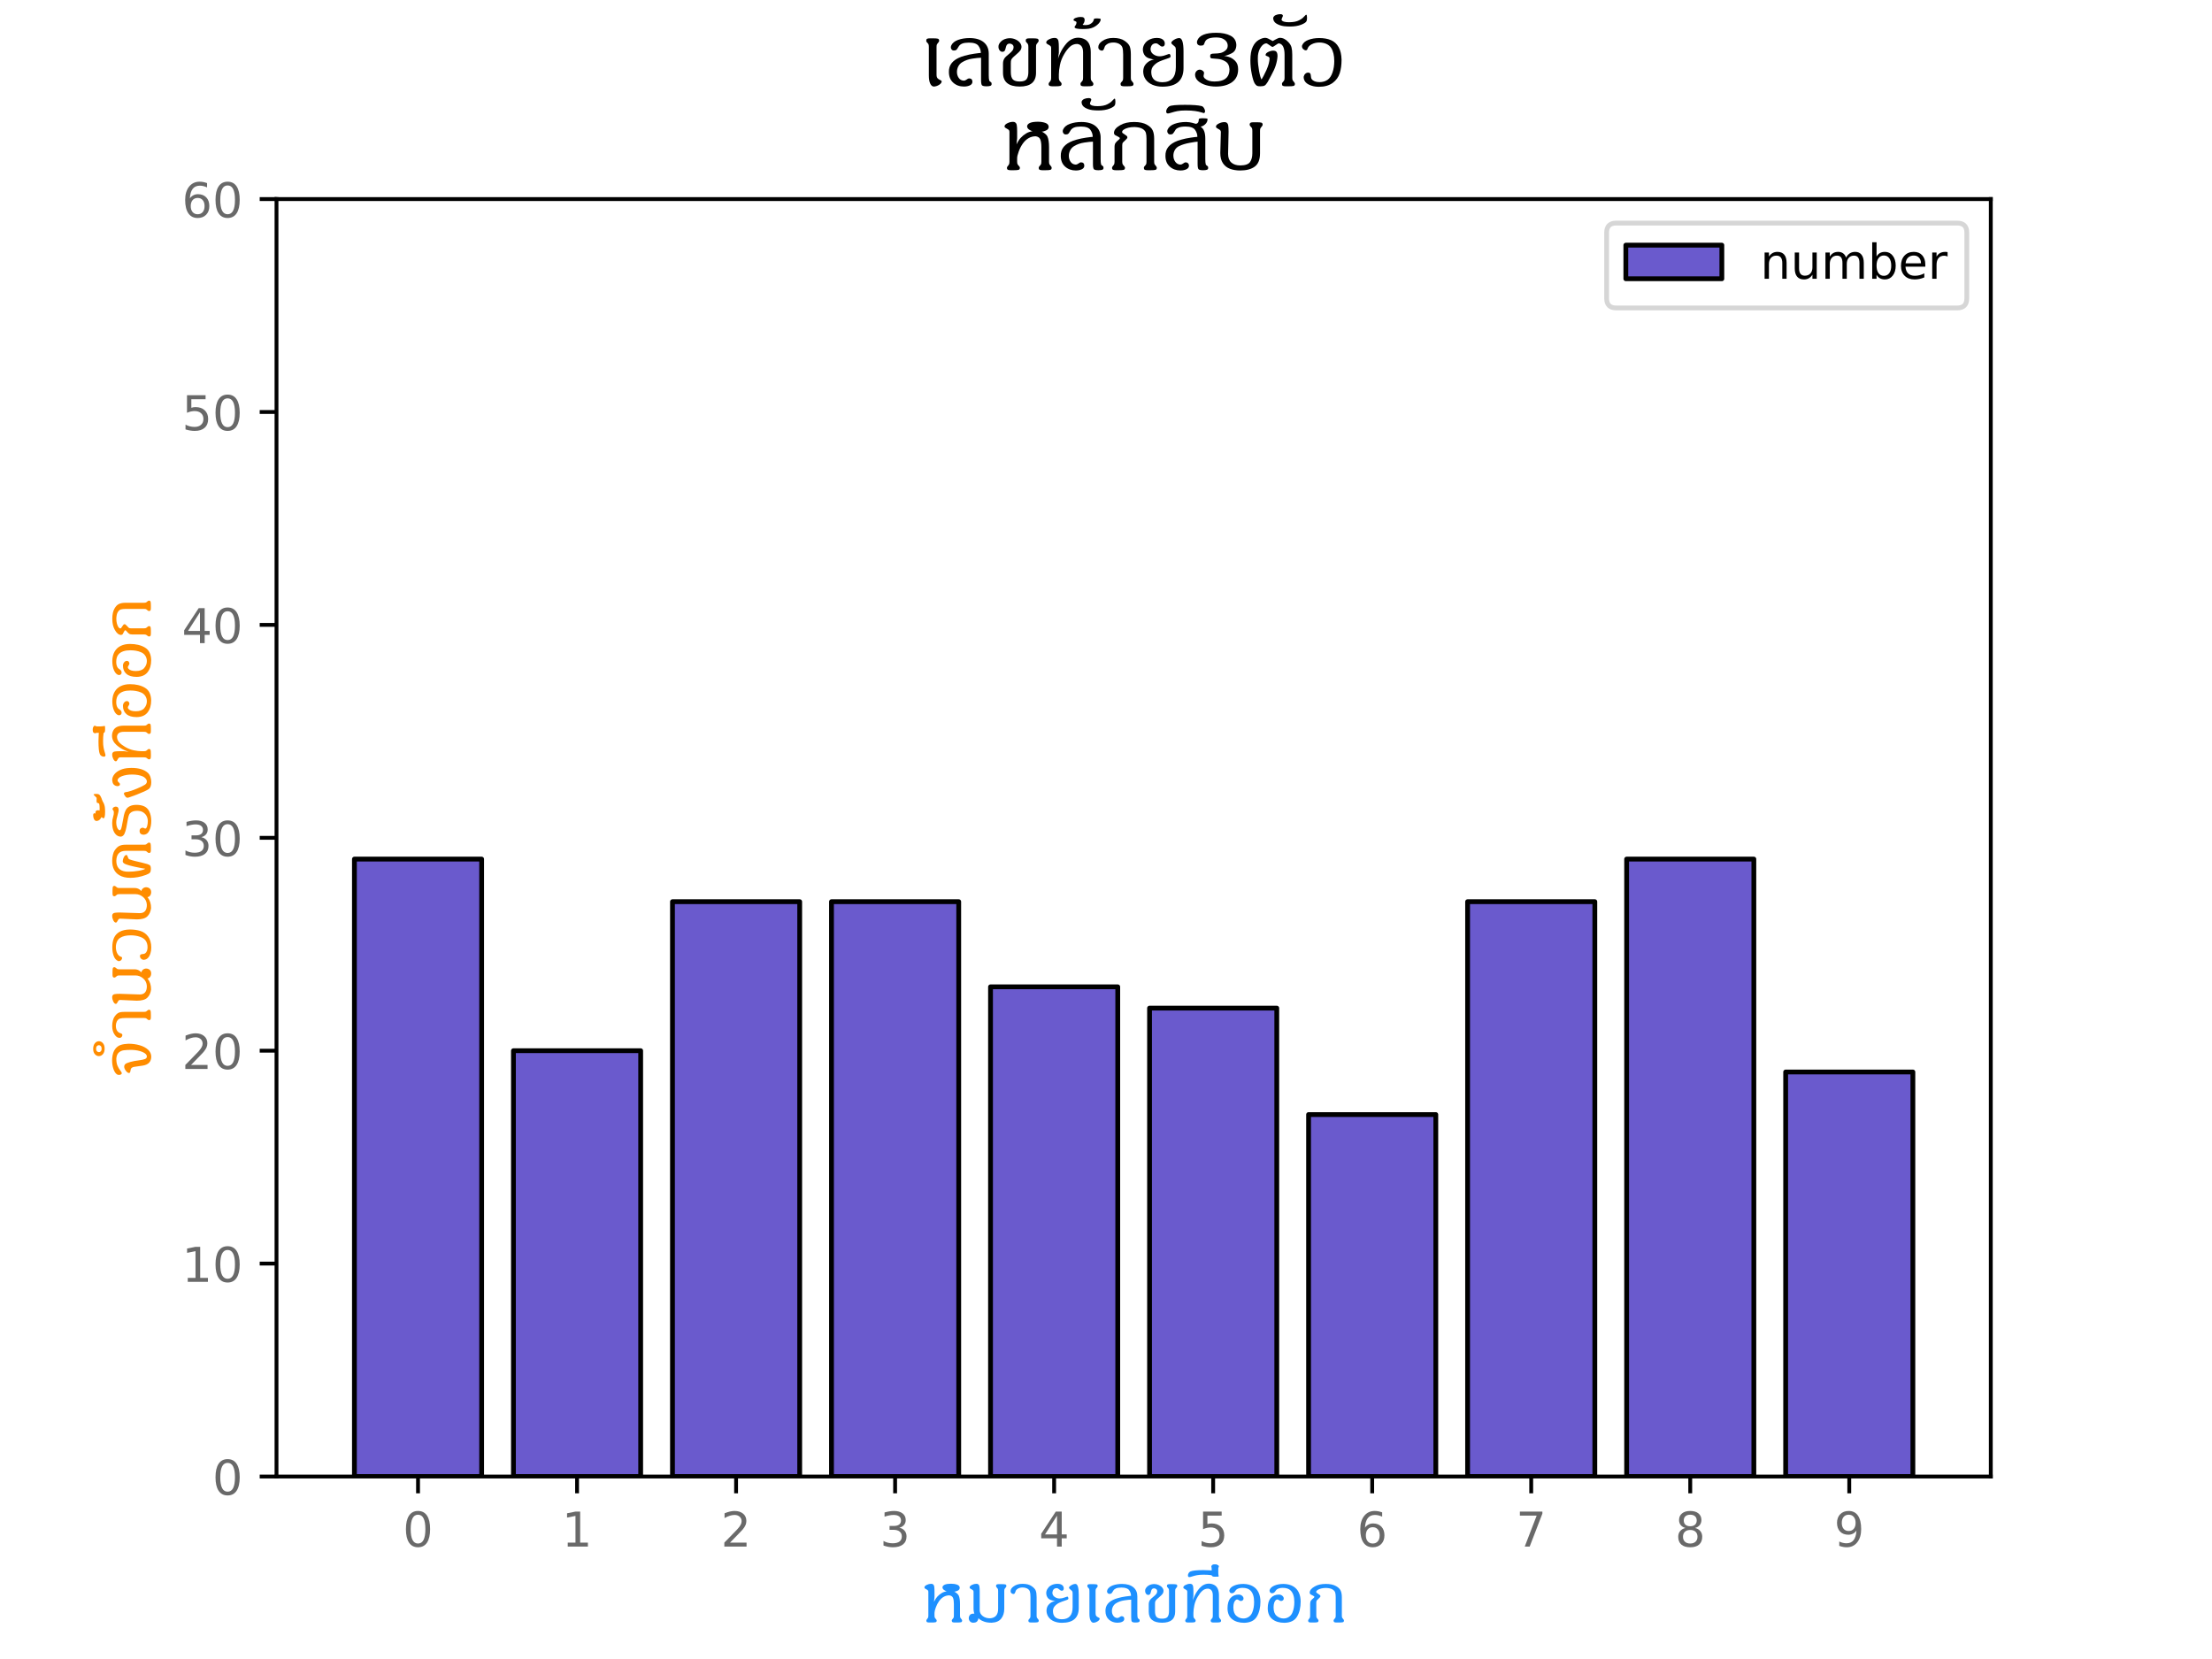 <?xml version="1.0" encoding="utf-8" standalone="no"?>
<!DOCTYPE svg PUBLIC "-//W3C//DTD SVG 1.1//EN"
  "http://www.w3.org/Graphics/SVG/1.1/DTD/svg11.dtd">
<!-- Created with matplotlib (https://matplotlib.org/) -->
<svg height="345.6pt" version="1.1" viewBox="0 0 460.8 345.6" width="460.8pt" xmlns="http://www.w3.org/2000/svg" xmlns:xlink="http://www.w3.org/1999/xlink">
 <defs>
  <style type="text/css">
*{stroke-linecap:butt;stroke-linejoin:round;}
  </style>
 </defs>
 <g id="figure_1">
  <g id="patch_1">
   <path d="M 0 345.6 
L 460.8 345.6 
L 460.8 0 
L 0 0 
z
" style="fill:#ffffff;"/>
  </g>
  <g id="axes_1">
   <g id="patch_2">
    <path d="M 57.6 307.584 
L 414.72 307.584 
L 414.72 41.472 
L 57.6 41.472 
z
" style="fill:#ffffff;"/>
   </g>
   <g id="patch_3">
    <path clip-path="url(#pab9b5e999f)" d="M 73.833 307.584 
L 100.335 307.584 
L 100.335 178.963 
L 73.833 178.963 
z
" style="fill:#6a5acd;stroke:#000000;stroke-linejoin:miter;"/>
   </g>
   <g id="patch_4">
    <path clip-path="url(#pab9b5e999f)" d="M 106.961 307.584 
L 133.463 307.584 
L 133.463 218.88 
L 106.961 218.88 
z
" style="fill:#6a5acd;stroke:#000000;stroke-linejoin:miter;"/>
   </g>
   <g id="patch_5">
    <path clip-path="url(#pab9b5e999f)" d="M 140.089 307.584 
L 166.591 307.584 
L 166.591 187.834 
L 140.089 187.834 
z
" style="fill:#6a5acd;stroke:#000000;stroke-linejoin:miter;"/>
   </g>
   <g id="patch_6">
    <path clip-path="url(#pab9b5e999f)" d="M 173.217 307.584 
L 199.719 307.584 
L 199.719 187.834 
L 173.217 187.834 
z
" style="fill:#6a5acd;stroke:#000000;stroke-linejoin:miter;"/>
   </g>
   <g id="patch_7">
    <path clip-path="url(#pab9b5e999f)" d="M 206.345 307.584 
L 232.847 307.584 
L 232.847 205.574 
L 206.345 205.574 
z
" style="fill:#6a5acd;stroke:#000000;stroke-linejoin:miter;"/>
   </g>
   <g id="patch_8">
    <path clip-path="url(#pab9b5e999f)" d="M 239.473 307.584 
L 265.975 307.584 
L 265.975 210.01 
L 239.473 210.01 
z
" style="fill:#6a5acd;stroke:#000000;stroke-linejoin:miter;"/>
   </g>
   <g id="patch_9">
    <path clip-path="url(#pab9b5e999f)" d="M 272.601 307.584 
L 299.103 307.584 
L 299.103 232.186 
L 272.601 232.186 
z
" style="fill:#6a5acd;stroke:#000000;stroke-linejoin:miter;"/>
   </g>
   <g id="patch_10">
    <path clip-path="url(#pab9b5e999f)" d="M 305.729 307.584 
L 332.231 307.584 
L 332.231 187.834 
L 305.729 187.834 
z
" style="fill:#6a5acd;stroke:#000000;stroke-linejoin:miter;"/>
   </g>
   <g id="patch_11">
    <path clip-path="url(#pab9b5e999f)" d="M 338.857 307.584 
L 365.359 307.584 
L 365.359 178.963 
L 338.857 178.963 
z
" style="fill:#6a5acd;stroke:#000000;stroke-linejoin:miter;"/>
   </g>
   <g id="patch_12">
    <path clip-path="url(#pab9b5e999f)" d="M 371.985 307.584 
L 398.487 307.584 
L 398.487 223.315 
L 371.985 223.315 
z
" style="fill:#6a5acd;stroke:#000000;stroke-linejoin:miter;"/>
   </g>
   <g id="matplotlib.axis_1">
    <g id="xtick_1">
     <g id="line2d_1">
      <defs>
       <path d="M 0 0 
L 0 3.5 
" id="mbeca4d697d" style="stroke:#000000;stroke-width:0.8;"/>
      </defs>
      <g>
       <use style="stroke:#000000;stroke-width:0.8;" x="87.084" xlink:href="#mbeca4d697d" y="307.584"/>
      </g>
     </g>
     <g id="text_1">
      <!-- 0 -->
      <defs>
       <path d="M 31.781 66.406 
Q 24.172 66.406 20.328 58.906 
Q 16.5 51.422 16.5 36.375 
Q 16.5 21.391 20.328 13.891 
Q 24.172 6.391 31.781 6.391 
Q 39.453 6.391 43.281 13.891 
Q 47.125 21.391 47.125 36.375 
Q 47.125 51.422 43.281 58.906 
Q 39.453 66.406 31.781 66.406 
z
M 31.781 74.219 
Q 44.047 74.219 50.516 64.516 
Q 56.984 54.828 56.984 36.375 
Q 56.984 17.969 50.516 8.266 
Q 44.047 -1.422 31.781 -1.422 
Q 19.531 -1.422 13.062 8.266 
Q 6.594 17.969 6.594 36.375 
Q 6.594 54.828 13.062 64.516 
Q 19.531 74.219 31.781 74.219 
z
" id="DejaVuSans-48"/>
      </defs>
      <g style="fill:#696969;" transform="translate(83.903 322.182)scale(0.1 -0.1)">
       <use xlink:href="#DejaVuSans-48"/>
      </g>
     </g>
    </g>
    <g id="xtick_2">
     <g id="line2d_2">
      <g>
       <use style="stroke:#000000;stroke-width:0.8;" x="120.212" xlink:href="#mbeca4d697d" y="307.584"/>
      </g>
     </g>
     <g id="text_2">
      <!-- 1 -->
      <defs>
       <path d="M 12.406 8.297 
L 28.516 8.297 
L 28.516 63.922 
L 10.984 60.406 
L 10.984 69.391 
L 28.422 72.906 
L 38.281 72.906 
L 38.281 8.297 
L 54.391 8.297 
L 54.391 0 
L 12.406 0 
z
" id="DejaVuSans-49"/>
      </defs>
      <g style="fill:#696969;" transform="translate(117.031 322.182)scale(0.1 -0.1)">
       <use xlink:href="#DejaVuSans-49"/>
      </g>
     </g>
    </g>
    <g id="xtick_3">
     <g id="line2d_3">
      <g>
       <use style="stroke:#000000;stroke-width:0.8;" x="153.34" xlink:href="#mbeca4d697d" y="307.584"/>
      </g>
     </g>
     <g id="text_3">
      <!-- 2 -->
      <defs>
       <path d="M 19.188 8.297 
L 53.609 8.297 
L 53.609 0 
L 7.328 0 
L 7.328 8.297 
Q 12.938 14.109 22.625 23.891 
Q 32.328 33.688 34.812 36.531 
Q 39.547 41.844 41.422 45.531 
Q 43.312 49.219 43.312 52.781 
Q 43.312 58.594 39.234 62.25 
Q 35.156 65.922 28.609 65.922 
Q 23.969 65.922 18.812 64.312 
Q 13.672 62.703 7.812 59.422 
L 7.812 69.391 
Q 13.766 71.781 18.938 73 
Q 24.125 74.219 28.422 74.219 
Q 39.75 74.219 46.484 68.547 
Q 53.219 62.891 53.219 53.422 
Q 53.219 48.922 51.531 44.891 
Q 49.859 40.875 45.406 35.406 
Q 44.188 33.984 37.641 27.219 
Q 31.109 20.453 19.188 8.297 
z
" id="DejaVuSans-50"/>
      </defs>
      <g style="fill:#696969;" transform="translate(150.159 322.182)scale(0.1 -0.1)">
       <use xlink:href="#DejaVuSans-50"/>
      </g>
     </g>
    </g>
    <g id="xtick_4">
     <g id="line2d_4">
      <g>
       <use style="stroke:#000000;stroke-width:0.8;" x="186.468" xlink:href="#mbeca4d697d" y="307.584"/>
      </g>
     </g>
     <g id="text_4">
      <!-- 3 -->
      <defs>
       <path d="M 40.578 39.312 
Q 47.656 37.797 51.625 33 
Q 55.609 28.219 55.609 21.188 
Q 55.609 10.406 48.188 4.484 
Q 40.766 -1.422 27.094 -1.422 
Q 22.516 -1.422 17.656 -0.516 
Q 12.797 0.391 7.625 2.203 
L 7.625 11.719 
Q 11.719 9.328 16.594 8.109 
Q 21.484 6.891 26.812 6.891 
Q 36.078 6.891 40.938 10.547 
Q 45.797 14.203 45.797 21.188 
Q 45.797 27.641 41.281 31.266 
Q 36.766 34.906 28.719 34.906 
L 20.219 34.906 
L 20.219 43.016 
L 29.109 43.016 
Q 36.375 43.016 40.234 45.922 
Q 44.094 48.828 44.094 54.297 
Q 44.094 59.906 40.109 62.906 
Q 36.141 65.922 28.719 65.922 
Q 24.656 65.922 20.016 65.031 
Q 15.375 64.156 9.812 62.312 
L 9.812 71.094 
Q 15.438 72.656 20.344 73.438 
Q 25.25 74.219 29.594 74.219 
Q 40.828 74.219 47.359 69.109 
Q 53.906 64.016 53.906 55.328 
Q 53.906 49.266 50.438 45.094 
Q 46.969 40.922 40.578 39.312 
z
" id="DejaVuSans-51"/>
      </defs>
      <g style="fill:#696969;" transform="translate(183.287 322.182)scale(0.1 -0.1)">
       <use xlink:href="#DejaVuSans-51"/>
      </g>
     </g>
    </g>
    <g id="xtick_5">
     <g id="line2d_5">
      <g>
       <use style="stroke:#000000;stroke-width:0.8;" x="219.596" xlink:href="#mbeca4d697d" y="307.584"/>
      </g>
     </g>
     <g id="text_5">
      <!-- 4 -->
      <defs>
       <path d="M 37.797 64.312 
L 12.891 25.391 
L 37.797 25.391 
z
M 35.203 72.906 
L 47.609 72.906 
L 47.609 25.391 
L 58.016 25.391 
L 58.016 17.188 
L 47.609 17.188 
L 47.609 0 
L 37.797 0 
L 37.797 17.188 
L 4.891 17.188 
L 4.891 26.703 
z
" id="DejaVuSans-52"/>
      </defs>
      <g style="fill:#696969;" transform="translate(216.415 322.182)scale(0.1 -0.1)">
       <use xlink:href="#DejaVuSans-52"/>
      </g>
     </g>
    </g>
    <g id="xtick_6">
     <g id="line2d_6">
      <g>
       <use style="stroke:#000000;stroke-width:0.8;" x="252.724" xlink:href="#mbeca4d697d" y="307.584"/>
      </g>
     </g>
     <g id="text_6">
      <!-- 5 -->
      <defs>
       <path d="M 10.797 72.906 
L 49.516 72.906 
L 49.516 64.594 
L 19.828 64.594 
L 19.828 46.734 
Q 21.969 47.469 24.109 47.828 
Q 26.266 48.188 28.422 48.188 
Q 40.625 48.188 47.75 41.5 
Q 54.891 34.812 54.891 23.391 
Q 54.891 11.625 47.562 5.094 
Q 40.234 -1.422 26.906 -1.422 
Q 22.312 -1.422 17.547 -0.641 
Q 12.797 0.141 7.719 1.703 
L 7.719 11.625 
Q 12.109 9.234 16.797 8.062 
Q 21.484 6.891 26.703 6.891 
Q 35.156 6.891 40.078 11.328 
Q 45.016 15.766 45.016 23.391 
Q 45.016 31 40.078 35.438 
Q 35.156 39.891 26.703 39.891 
Q 22.75 39.891 18.812 39.016 
Q 14.891 38.141 10.797 36.281 
z
" id="DejaVuSans-53"/>
      </defs>
      <g style="fill:#696969;" transform="translate(249.543 322.182)scale(0.1 -0.1)">
       <use xlink:href="#DejaVuSans-53"/>
      </g>
     </g>
    </g>
    <g id="xtick_7">
     <g id="line2d_7">
      <g>
       <use style="stroke:#000000;stroke-width:0.8;" x="285.852" xlink:href="#mbeca4d697d" y="307.584"/>
      </g>
     </g>
     <g id="text_7">
      <!-- 6 -->
      <defs>
       <path d="M 33.016 40.375 
Q 26.375 40.375 22.484 35.828 
Q 18.609 31.297 18.609 23.391 
Q 18.609 15.531 22.484 10.953 
Q 26.375 6.391 33.016 6.391 
Q 39.656 6.391 43.531 10.953 
Q 47.406 15.531 47.406 23.391 
Q 47.406 31.297 43.531 35.828 
Q 39.656 40.375 33.016 40.375 
z
M 52.594 71.297 
L 52.594 62.312 
Q 48.875 64.062 45.094 64.984 
Q 41.312 65.922 37.594 65.922 
Q 27.828 65.922 22.672 59.328 
Q 17.531 52.734 16.797 39.406 
Q 19.672 43.656 24.016 45.922 
Q 28.375 48.188 33.594 48.188 
Q 44.578 48.188 50.953 41.516 
Q 57.328 34.859 57.328 23.391 
Q 57.328 12.156 50.688 5.359 
Q 44.047 -1.422 33.016 -1.422 
Q 20.359 -1.422 13.672 8.266 
Q 6.984 17.969 6.984 36.375 
Q 6.984 53.656 15.188 63.938 
Q 23.391 74.219 37.203 74.219 
Q 40.922 74.219 44.703 73.484 
Q 48.484 72.75 52.594 71.297 
z
" id="DejaVuSans-54"/>
      </defs>
      <g style="fill:#696969;" transform="translate(282.671 322.182)scale(0.1 -0.1)">
       <use xlink:href="#DejaVuSans-54"/>
      </g>
     </g>
    </g>
    <g id="xtick_8">
     <g id="line2d_8">
      <g>
       <use style="stroke:#000000;stroke-width:0.8;" x="318.98" xlink:href="#mbeca4d697d" y="307.584"/>
      </g>
     </g>
     <g id="text_8">
      <!-- 7 -->
      <defs>
       <path d="M 8.203 72.906 
L 55.078 72.906 
L 55.078 68.703 
L 28.609 0 
L 18.312 0 
L 43.219 64.594 
L 8.203 64.594 
z
" id="DejaVuSans-55"/>
      </defs>
      <g style="fill:#696969;" transform="translate(315.799 322.182)scale(0.1 -0.1)">
       <use xlink:href="#DejaVuSans-55"/>
      </g>
     </g>
    </g>
    <g id="xtick_9">
     <g id="line2d_9">
      <g>
       <use style="stroke:#000000;stroke-width:0.8;" x="352.108" xlink:href="#mbeca4d697d" y="307.584"/>
      </g>
     </g>
     <g id="text_9">
      <!-- 8 -->
      <defs>
       <path d="M 31.781 34.625 
Q 24.75 34.625 20.719 30.859 
Q 16.703 27.094 16.703 20.516 
Q 16.703 13.922 20.719 10.156 
Q 24.75 6.391 31.781 6.391 
Q 38.812 6.391 42.859 10.172 
Q 46.922 13.969 46.922 20.516 
Q 46.922 27.094 42.891 30.859 
Q 38.875 34.625 31.781 34.625 
z
M 21.922 38.812 
Q 15.578 40.375 12.031 44.719 
Q 8.5 49.078 8.5 55.328 
Q 8.5 64.062 14.719 69.141 
Q 20.953 74.219 31.781 74.219 
Q 42.672 74.219 48.875 69.141 
Q 55.078 64.062 55.078 55.328 
Q 55.078 49.078 51.531 44.719 
Q 48 40.375 41.703 38.812 
Q 48.828 37.156 52.797 32.312 
Q 56.781 27.484 56.781 20.516 
Q 56.781 9.906 50.312 4.234 
Q 43.844 -1.422 31.781 -1.422 
Q 19.734 -1.422 13.25 4.234 
Q 6.781 9.906 6.781 20.516 
Q 6.781 27.484 10.781 32.312 
Q 14.797 37.156 21.922 38.812 
z
M 18.312 54.391 
Q 18.312 48.734 21.844 45.562 
Q 25.391 42.391 31.781 42.391 
Q 38.141 42.391 41.719 45.562 
Q 45.312 48.734 45.312 54.391 
Q 45.312 60.062 41.719 63.234 
Q 38.141 66.406 31.781 66.406 
Q 25.391 66.406 21.844 63.234 
Q 18.312 60.062 18.312 54.391 
z
" id="DejaVuSans-56"/>
      </defs>
      <g style="fill:#696969;" transform="translate(348.927 322.182)scale(0.1 -0.1)">
       <use xlink:href="#DejaVuSans-56"/>
      </g>
     </g>
    </g>
    <g id="xtick_10">
     <g id="line2d_10">
      <g>
       <use style="stroke:#000000;stroke-width:0.8;" x="385.236" xlink:href="#mbeca4d697d" y="307.584"/>
      </g>
     </g>
     <g id="text_10">
      <!-- 9 -->
      <defs>
       <path d="M 10.984 1.516 
L 10.984 10.5 
Q 14.703 8.734 18.5 7.812 
Q 22.312 6.891 25.984 6.891 
Q 35.75 6.891 40.891 13.453 
Q 46.047 20.016 46.781 33.406 
Q 43.953 29.203 39.594 26.953 
Q 35.25 24.703 29.984 24.703 
Q 19.047 24.703 12.672 31.312 
Q 6.297 37.938 6.297 49.422 
Q 6.297 60.641 12.938 67.422 
Q 19.578 74.219 30.609 74.219 
Q 43.266 74.219 49.922 64.516 
Q 56.594 54.828 56.594 36.375 
Q 56.594 19.141 48.406 8.859 
Q 40.234 -1.422 26.422 -1.422 
Q 22.703 -1.422 18.891 -0.688 
Q 15.094 0.047 10.984 1.516 
z
M 30.609 32.422 
Q 37.25 32.422 41.125 36.953 
Q 45.016 41.5 45.016 49.422 
Q 45.016 57.281 41.125 61.844 
Q 37.25 66.406 30.609 66.406 
Q 23.969 66.406 20.094 61.844 
Q 16.219 57.281 16.219 49.422 
Q 16.219 41.5 20.094 36.953 
Q 23.969 32.422 30.609 32.422 
z
" id="DejaVuSans-57"/>
      </defs>
      <g style="fill:#696969;" transform="translate(382.055 322.182)scale(0.1 -0.1)">
       <use xlink:href="#DejaVuSans-57"/>
      </g>
     </g>
    </g>
    <g id="text_11">
     <!-- หมายเลขที่ออก -->
     <defs>
      <path d="M 19.312 28.906 
Q 22.016 31.078 24.172 31.781 
Q 26.344 32.5 27.203 32.5 
Q 26.469 32.5 24.531 33.703 
Q 22.609 34.906 22.609 36.797 
Q 23.297 40.406 31.594 40.406 
Q 35.109 40.406 37.75 39.469 
Q 40.406 38.547 40.609 36.297 
Q 40.609 34.078 38.312 33.094 
Q 36.016 32.109 34.797 32.109 
Q 35.25 32.109 36.938 30.938 
Q 38.625 29.781 39.5 28.203 
Q 40.891 25.203 40.891 19.312 
L 40.891 7.203 
Q 40.891 5.594 41.25 4.953 
Q 41.625 4.328 42.344 3.547 
Q 43.062 2.781 43.094 2.094 
Q 43.094 0.656 42.016 0.328 
Q 40.938 0 37.703 0 
L 35.5 0 
Q 33.797 0 33.047 0.391 
Q 32.297 0.781 32.297 2.094 
Q 32.328 2.812 33.062 3.531 
Q 33.797 4.266 34.141 4.891 
Q 34.5 5.516 34.5 7.203 
L 34.5 19.312 
Q 34.5 23.391 33.625 25.609 
Q 32.766 27.828 29.812 28.297 
Q 23.484 28.297 19.094 22.297 
Q 17 19.359 15.656 15.656 
Q 14.312 11.969 14.312 10.016 
L 14.312 7.203 
Q 14.312 5.672 14.703 4.969 
Q 15.094 4.266 15.828 3.516 
Q 16.578 2.766 16.609 2.094 
Q 16.609 0.656 15.531 0.328 
Q 14.453 0 11.203 0 
L 9.109 0 
Q 7.375 0 6.594 0.391 
Q 5.812 0.781 5.812 2.094 
Q 5.891 2.812 6.562 3.531 
Q 7.234 4.266 7.562 4.969 
Q 7.906 5.672 7.906 7.203 
L 7.906 32 
Q 7.906 33.016 7.375 33.547 
Q 6.844 34.078 5.75 34.625 
Q 4.672 35.188 4.234 35.562 
Q 3.812 35.938 3.812 36.688 
Q 3.953 38.062 6.234 39.188 
Q 8.516 40.312 10.688 40.312 
Q 11.797 40.312 12.203 40.094 
Q 13.656 39.484 13.984 37.641 
Q 14.312 35.812 14.312 32.297 
L 14.312 26.703 
L 13.797 21.516 
Q 14.203 22.531 15.562 24.719 
Q 16.922 26.906 19.312 28.906 
z
" id="JasmineUPC-3627"/>
      <path d="M 34.406 14.312 
L 34.406 32.781 
Q 34.406 34.516 34.016 35.156 
Q 33.641 35.797 32.938 36.484 
Q 32.234 37.188 32.203 37.891 
Q 32.203 39.234 32.938 39.609 
Q 33.688 39.984 35.406 39.984 
L 37.594 39.984 
Q 40.844 39.984 41.922 39.672 
Q 43 39.375 43 37.891 
Q 42.969 37.25 42.25 36.453 
Q 41.531 35.672 41.156 35.031 
Q 40.797 34.406 40.797 32.781 
L 40.797 14.406 
Q 40.797 8.156 37.625 4.109 
Q 34.469 0.078 27.594 -0.203 
Q 23.219 -0.203 20.172 0.828 
Q 17.141 1.859 15.578 3.047 
Q 14.016 4.25 13.891 4.594 
Q 13.891 3.266 12.781 1.531 
Q 11.672 -0.203 8.297 -0.203 
Q 6.234 -0.125 5.016 1.281 
Q 3.812 2.703 3.812 4.594 
Q 3.812 5.859 4.5 7.109 
Q 5.281 8.516 6.453 8.906 
Q 7.641 9.297 9.797 9.297 
Q 9.453 9.297 9.109 11.109 
Q 8.797 12.891 8.797 14.406 
L 8.797 32 
Q 8.797 33.016 8.25 33.547 
Q 7.719 34.078 6.609 34.656 
Q 5.5 35.234 5.109 35.578 
Q 4.719 35.938 4.719 36.688 
Q 4.859 38.062 7.141 39.188 
Q 9.422 40.312 11.594 40.312 
Q 12.703 40.312 13.109 40.094 
Q 14.547 39.484 14.875 37.641 
Q 15.219 35.812 15.219 32.297 
L 15.219 12.797 
Q 15.219 9.203 18.281 6.797 
Q 21.344 4.391 25.906 4.391 
Q 34.406 4.906 34.406 14.312 
z
" id="JasmineUPC-3617"/>
      <path d="M 18.609 35.5 
Q 16.484 36.5 14.109 36.5 
Q 10.594 36.5 8.5 34.906 
Q 7.375 34.062 7.016 33.375 
Q 6.672 32.688 6.344 31.625 
Q 6.031 30.562 5.5 30.109 
Q 5.109 29.719 4.297 29.719 
Q 3.25 29.812 2.359 30.562 
Q 1.484 31.328 1.484 32.594 
Q 1.484 35.453 4.594 37.594 
Q 8.25 40.312 13.891 40.312 
Q 20.016 40.312 23.391 37.891 
Q 26.734 35.625 27.656 33.25 
Q 28.594 30.891 28.594 26.484 
L 28.594 7.203 
Q 28.594 5.594 28.953 4.953 
Q 29.328 4.328 30.047 3.578 
Q 30.766 2.828 30.812 2.094 
Q 30.812 0.656 29.734 0.328 
Q 28.656 0 25.391 0 
L 23.188 0 
Q 21.484 0 20.734 0.391 
Q 20 0.781 20 2.094 
Q 20.016 2.812 20.75 3.531 
Q 21.484 4.266 21.828 4.891 
Q 22.188 5.516 22.188 7.203 
L 22.188 26.484 
Q 22.188 30.219 21.594 32.219 
Q 21 34.234 18.609 35.5 
z
" id="JasmineUPC-3634"/>
      <path d="M 32.594 30.391 
Q 32.594 32.172 31.984 32.859 
Q 31.375 33.562 30.094 34.531 
Q 28.812 35.5 28.812 36.297 
Q 28.891 37.422 31.172 38.812 
Q 33.469 40.203 35.594 40.203 
Q 38.984 39.969 38.984 29 
L 38.984 15.203 
Q 38.984 -0.297 21.406 -0.297 
Q 16.875 -0.297 13.203 1.234 
Q 9.547 2.781 7.469 5.719 
Q 5.391 8.672 5.391 12.594 
Q 5.594 16.328 7.594 18.531 
Q 9.594 20.734 11.75 21.562 
Q 13.922 22.406 14.703 22.406 
Q 12.797 22.406 9.766 23.5 
Q 6.734 24.609 5.594 27.812 
Q 5.109 29.328 5.109 30.594 
Q 5.109 32.844 6.297 34.906 
Q 7.5 36.984 9.5 38.312 
Q 12.703 40.312 16.797 40.312 
Q 20.844 40.312 22.516 38.203 
Q 23.391 37.016 23.391 35.594 
Q 23.391 33.406 21.609 33.109 
Q 20.688 33.109 20.156 33.391 
Q 19.625 33.672 18.781 34.391 
Q 17.953 35.125 17.344 35.453 
Q 16.75 35.797 15.891 35.797 
Q 12.031 35.672 11.5 31.203 
Q 11.5 28.422 13.766 26.75 
Q 16.047 25.078 18.891 25 
Q 21.406 25 24.047 26 
Q 26.688 27 27 27 
Q 27.422 27 27.719 26.609 
Q 28.203 25.75 28.203 25.203 
Q 28.203 24.688 27.906 24.188 
Q 27.688 23.797 24.609 22.812 
Q 21.531 21.828 18.953 20.703 
Q 16.391 19.578 14.266 17.375 
Q 12.141 15.188 12.109 12.016 
Q 12.109 3.516 21.297 3.391 
Q 32.594 3.391 32.594 15.984 
z
" id="JasmineUPC-3618"/>
      <path d="M 12.703 9.797 
Q 12.703 7.641 13.484 6.766 
Q 14.266 5.891 15.562 5.312 
Q 16.875 4.734 17 4.203 
Q 17 2.547 14.766 1.172 
Q 12.531 -0.203 10.203 -0.203 
Q 8.469 0.031 7.375 2.391 
Q 6.297 4.766 6.297 9.016 
L 6.297 32.781 
Q 6.297 34.516 5.922 35.156 
Q 5.547 35.797 4.828 36.484 
Q 4.125 37.188 4.109 37.891 
Q 4.109 39.234 4.844 39.609 
Q 5.594 39.984 7.297 39.984 
L 9.5 39.984 
Q 12.75 39.984 13.812 39.672 
Q 14.891 39.375 14.891 37.891 
Q 14.875 37.25 14.141 36.453 
Q 13.422 35.672 13.062 35.031 
Q 12.703 34.406 12.703 32.781 
z
" id="JasmineUPC-3648"/>
      <path d="M 31.109 27.812 
Q 31.109 30.953 29.156 33.672 
Q 27.219 36.406 21.188 36.406 
Q 17.5 36.375 15.609 35.594 
Q 13.719 34.812 12.797 33.406 
Q 11.891 32 11.391 31.141 
Q 10.891 30.297 10.016 30 
Q 8.984 29.812 8.797 29.812 
Q 7.5 29.812 6.797 30.625 
Q 6.109 31.453 6.109 32.594 
Q 6.109 33.078 6.5 34.109 
Q 7.984 37.188 12.203 38.688 
Q 16.438 40.203 21.797 40.203 
Q 29.469 40.141 33.578 36.688 
Q 37.703 33.234 37.703 27.203 
L 37.703 9.203 
Q 37.703 6.297 38.109 4.812 
Q 38.234 4.375 38.859 3.969 
Q 39.5 3.562 39.797 3.219 
Q 40.094 2.875 40.094 1.906 
Q 40.094 0.75 39.016 0.375 
Q 37.938 0 35.797 0 
Q 32.766 0 32.031 0.906 
Q 31.297 1.812 31.297 5.297 
L 31.297 23.797 
Q 28.828 23.797 24.047 23.062 
Q 19.281 22.344 15.609 20.094 
Q 13.5 18.844 12.344 16.625 
Q 11.203 14.422 11.203 12.016 
Q 11.203 9.109 12.703 6.984 
Q 14.203 4.859 16.797 4.719 
Q 18.109 4.719 19.25 5.609 
Q 20.391 6.5 21.188 6.594 
Q 24.094 6.594 24.094 3.719 
Q 24.031 1.766 21.984 0.781 
Q 19.953 -0.203 17 -0.203 
Q 11.719 -0.203 8.109 3.016 
Q 4.5 6.25 4.5 11.891 
Q 4.5 13.312 4.594 13.984 
Q 5.609 22.188 17.609 25.484 
Q 21.297 26.531 25.688 27.172 
Q 30.078 27.812 31.109 27.812 
z
" id="JasmineUPC-3621"/>
      <path d="M 13.203 19.094 
L 13.203 11.891 
Q 13.203 7.516 14.875 5.75 
Q 16.547 4 20.609 4 
Q 24.953 4 26.375 6 
Q 27.812 8.016 27.812 11.891 
L 27.812 32.781 
Q 27.812 34.516 27.422 35.156 
Q 27.047 35.797 26.344 36.484 
Q 25.641 37.188 25.609 37.891 
Q 25.609 39.234 26.344 39.609 
Q 27.094 39.984 28.812 39.984 
L 31 39.984 
Q 34.25 39.984 35.328 39.672 
Q 36.406 39.375 36.406 37.891 
Q 36.375 37.25 35.656 36.453 
Q 34.938 35.672 34.562 35.031 
Q 34.203 34.406 34.203 32.781 
L 34.203 11.297 
Q 34.203 -0.203 20.609 -0.203 
Q 6.688 -0.203 6.688 11.297 
L 6.688 19 
Q 6.688 21.922 8.406 24 
Q 9.375 25.078 11.453 26.766 
Q 13.547 28.469 14.516 29.734 
Q 15.5 31 15.5 32.781 
Q 15.438 34.062 14.438 34.828 
Q 13.453 35.594 12.203 35.594 
Q 10.547 35.594 9.688 34.203 
Q 9.281 33.453 8.922 31.891 
Q 8.578 30.344 8.062 29.578 
Q 7.547 28.812 6.203 28.719 
Q 4.766 28.781 3.828 30.016 
Q 2.906 31.25 2.906 32.906 
Q 2.906 34.328 3.391 35.203 
Q 6 39.812 12.203 40.094 
Q 14.844 40.094 17.141 39.047 
Q 19.438 38.016 20.766 36.344 
Q 22.094 34.688 22.094 32.906 
Q 22.078 31.172 21.078 29.844 
Q 20.094 28.516 17.781 26.578 
Q 15.484 24.641 14.891 24 
Q 13.875 22.875 13.531 22.062 
Q 13.203 21.266 13.203 19.094 
z
" id="JasmineUPC-3586"/>
      <path d="M 20.516 35.797 
Q 24.75 40.5 30.297 40.5 
Q 33.125 40.5 35.797 39.109 
Q 40.703 36.453 40.703 28.297 
L 40.703 7.203 
Q 40.703 5.594 41.062 4.953 
Q 41.438 4.328 42.156 3.547 
Q 42.875 2.781 42.891 2.094 
Q 42.891 0.656 41.812 0.328 
Q 40.75 0 37.5 0 
L 35.297 0 
Q 33.594 0 32.844 0.391 
Q 32.109 0.781 32.109 2.094 
Q 32.125 2.812 32.859 3.531 
Q 33.594 4.266 33.938 4.891 
Q 34.297 5.516 34.297 7.203 
L 34.297 28.297 
Q 34.297 34.734 29.391 35.297 
Q 25.859 35.297 23.344 32.984 
Q 20.828 30.688 18.609 26.906 
Q 15.969 22.484 15.031 17.797 
Q 14.109 13.109 14.109 10.016 
L 14.109 7.203 
Q 14.109 5.672 14.5 4.969 
Q 14.891 4.266 15.641 3.516 
Q 16.391 2.766 16.406 2.094 
Q 16.406 0.656 15.328 0.328 
Q 14.266 0 11.016 0 
L 8.906 0 
Q 7.172 0 6.375 0.406 
Q 5.594 0.812 5.594 2.094 
Q 5.672 2.812 6.328 3.5 
Q 6.984 4.203 7.328 4.875 
Q 7.688 5.562 7.688 7.203 
L 7.688 32 
Q 7.688 33.016 7.156 33.547 
Q 6.625 34.078 5.531 34.625 
Q 4.438 35.188 4.016 35.562 
Q 3.594 35.938 3.594 36.688 
Q 3.766 38.062 6.031 39.188 
Q 8.297 40.312 10.5 40.312 
Q 11.594 40.312 12.016 40.094 
Q 13.453 39.484 13.781 37.641 
Q 14.109 35.812 14.109 32.297 
L 14.109 27.906 
L 13.406 22.797 
Q 13.406 23.531 15.312 27.781 
Q 17.234 32.031 20.516 35.797 
z
" id="JasmineUPC-3607"/>
      <path d="M -21 54.594 
Q -17.922 54.594 -14.703 54.391 
Q -11.938 54.219 -11.938 54.203 
Q -11.938 54.203 -12.016 54.203 
L -12.016 56 
Q -12.016 56.906 -12.359 57.391 
Q -12.703 57.891 -12.703 58.203 
Q -12.703 60.016 -8.797 60.016 
Q -6.891 60.016 -5.891 59.734 
Q -4.906 59.469 -4.906 58.297 
Q -4.906 57.906 -5.25 57.344 
Q -5.594 56.781 -5.594 56 
L -5.594 52.297 
Q -5.594 52 -5.391 50 
Q -5.391 49.781 -5.25 49.219 
Q -5.109 48.656 -5.109 48.391 
Q -5.109 47.953 -5.594 47.703 
Q -6.203 47.703 -8.266 48.297 
Q -10.328 48.906 -13.234 49.359 
Q -16.156 49.812 -20.906 49.812 
Q -24.984 49.812 -27.688 49.281 
Q -30.391 48.75 -32.641 48.016 
Q -34.906 47.297 -35.594 47.297 
Q -36.109 47.297 -36.594 47.609 
Q -37.109 47.969 -37.109 49.094 
Q -37.109 50.312 -36.344 51.547 
Q -35.578 52.781 -34.406 53.203 
Q -31.062 54.594 -21 54.594 
z
" id="JasmineUPC-3637"/>
      <path d="M -9.016 60.594 
Q -5.906 60.594 -5.906 58.906 
L -5.906 49.391 
Q -5.906 48.406 -6.594 48.047 
Q -7.297 47.703 -9.109 47.703 
Q -12.312 47.703 -12.312 49.391 
L -12.312 58.906 
Q -12.312 60.594 -9.016 60.594 
z
" id="JasmineUPC-3656"/>
      <path d="M 12.797 23.516 
Q 10.203 21.484 10.203 15.797 
Q 10.203 9.641 13.312 7 
Q 16.547 4.203 20.609 4.203 
Q 23.641 4.203 26.188 5.875 
Q 28.734 7.547 29.906 10.594 
Q 31.812 15.203 31.812 21.406 
Q 31.812 29.609 27.906 33.406 
Q 25.203 36.109 19.703 36.109 
Q 15.828 36.109 13.5 34.406 
Q 12.891 33.953 12.047 32.625 
Q 11.203 31.297 10.109 30.812 
Q 9.375 30.5 8.5 30.5 
Q 6 30.672 6 33.594 
Q 6.844 36.641 10.938 38.422 
Q 15.047 40.203 20.703 40.203 
Q 26.641 40.062 30.609 37.703 
Q 34.578 35.359 36.484 31.234 
Q 38.406 27.125 38.406 21.797 
Q 38.406 12.406 34.656 6.156 
Q 30.906 -0.094 21.516 -0.297 
Q 13.766 -0.297 9 3.422 
Q 4.25 7.156 4.109 14.703 
Q 4.109 21.922 7.266 25.516 
Q 10.422 29.109 15.891 29.109 
Q 18.016 29.031 19.406 27.766 
Q 20.797 26.516 20.797 25 
Q 20.797 23.484 19.406 22.797 
Q 18.734 22.406 18 22.406 
Q 17.219 22.406 16.031 23.203 
Q 14.844 24 14.203 24 
Q 13.422 24 12.797 23.516 
z
" id="JasmineUPC-3629"/>
      <path d="M 33.016 26.297 
Q 33.016 29.266 32.5 31.141 
Q 31.984 33.031 29.766 34.422 
Q 27.562 35.812 23 36.016 
Q 20.141 36.016 17.781 35.406 
Q 15.438 34.797 14.062 33.844 
Q 12.703 32.906 12.703 31.906 
Q 12.703 31.344 13.141 30.969 
Q 13.594 30.594 14.734 29.891 
Q 15.875 29.203 16.469 28.656 
Q 17.062 28.125 17.094 27.391 
Q 17.094 26.531 15.547 25.188 
Q 14.016 23.859 13.406 23.141 
Q 12.797 22.438 12.797 20.797 
L 12.797 7.203 
Q 12.797 5.672 13.188 4.969 
Q 13.578 4.266 14.312 3.516 
Q 15.062 2.766 15.094 2.094 
Q 15.094 0.656 14.016 0.328 
Q 12.938 0 9.688 0 
L 7.594 0 
Q 5.859 0 5.078 0.391 
Q 4.297 0.781 4.297 2.094 
Q 4.375 2.812 5.047 3.531 
Q 5.719 4.266 6.047 4.969 
Q 6.391 5.672 6.391 7.203 
L 6.391 19.312 
Q 6.391 21.609 7.25 22.797 
Q 8.109 24 9.453 25.031 
Q 10.797 26.078 10.797 26.703 
Q 10.797 27.312 9.141 28.094 
Q 7.5 28.875 6.781 29.328 
Q 6.078 29.781 5.906 31 
Q 5.906 34.672 11.203 37.594 
Q 15.703 40.203 22.703 40.203 
Q 29.438 40.203 33.406 37.891 
Q 36.859 35.969 38.125 33.312 
Q 39.406 30.672 39.406 26.297 
L 39.406 7.203 
Q 39.406 5.594 39.766 4.953 
Q 40.141 4.328 40.859 3.547 
Q 41.578 2.781 41.609 2.094 
Q 41.609 0.656 40.531 0.328 
Q 39.453 0 36.203 0 
L 34.016 0 
Q 32.297 0 31.547 0.391 
Q 30.812 0.781 30.812 2.094 
Q 30.844 2.812 31.562 3.531 
Q 32.297 4.266 32.656 4.891 
Q 33.016 5.516 33.016 7.203 
z
" id="JasmineUPC-3585"/>
     </defs>
     <g style="fill:#1e90ff;" transform="translate(191.81 338)scale(0.2 -0.2)">
      <use xlink:href="#JasmineUPC-3627"/>
      <use x="46.191" xlink:href="#JasmineUPC-3617"/>
      <use x="92.09" xlink:href="#JasmineUPC-3634"/>
      <use x="125.586" xlink:href="#JasmineUPC-3618"/>
      <use x="169.385" xlink:href="#JasmineUPC-3648"/>
      <use x="187.891" xlink:href="#JasmineUPC-3621"/>
      <use x="230.786" xlink:href="#JasmineUPC-3586"/>
      <use x="269.897" xlink:href="#JasmineUPC-3607"/>
      <use x="315.405" xlink:href="#JasmineUPC-3637"/>
      <use x="315.405" xlink:href="#JasmineUPC-3656"/>
      <use x="315.405" xlink:href="#JasmineUPC-3629"/>
      <use x="357.3" xlink:href="#JasmineUPC-3629"/>
      <use x="399.194" xlink:href="#JasmineUPC-3585"/>
     </g>
    </g>
   </g>
   <g id="matplotlib.axis_2">
    <g id="ytick_1">
     <g id="line2d_11">
      <defs>
       <path d="M 0 0 
L -3.5 0 
" id="md731f2b3cf" style="stroke:#000000;stroke-width:0.8;"/>
      </defs>
      <g>
       <use style="stroke:#000000;stroke-width:0.8;" x="57.6" xlink:href="#md731f2b3cf" y="307.584"/>
      </g>
     </g>
     <g id="text_12">
      <!-- 0 -->
      <g style="fill:#696969;" transform="translate(44.237 311.383)scale(0.1 -0.1)">
       <use xlink:href="#DejaVuSans-48"/>
      </g>
     </g>
    </g>
    <g id="ytick_2">
     <g id="line2d_12">
      <g>
       <use style="stroke:#000000;stroke-width:0.8;" x="57.6" xlink:href="#md731f2b3cf" y="263.232"/>
      </g>
     </g>
     <g id="text_13">
      <!-- 10 -->
      <g style="fill:#696969;" transform="translate(37.875 267.031)scale(0.1 -0.1)">
       <use xlink:href="#DejaVuSans-49"/>
       <use x="63.623" xlink:href="#DejaVuSans-48"/>
      </g>
     </g>
    </g>
    <g id="ytick_3">
     <g id="line2d_13">
      <g>
       <use style="stroke:#000000;stroke-width:0.8;" x="57.6" xlink:href="#md731f2b3cf" y="218.88"/>
      </g>
     </g>
     <g id="text_14">
      <!-- 20 -->
      <g style="fill:#696969;" transform="translate(37.875 222.679)scale(0.1 -0.1)">
       <use xlink:href="#DejaVuSans-50"/>
       <use x="63.623" xlink:href="#DejaVuSans-48"/>
      </g>
     </g>
    </g>
    <g id="ytick_4">
     <g id="line2d_14">
      <g>
       <use style="stroke:#000000;stroke-width:0.8;" x="57.6" xlink:href="#md731f2b3cf" y="174.528"/>
      </g>
     </g>
     <g id="text_15">
      <!-- 30 -->
      <g style="fill:#696969;" transform="translate(37.875 178.327)scale(0.1 -0.1)">
       <use xlink:href="#DejaVuSans-51"/>
       <use x="63.623" xlink:href="#DejaVuSans-48"/>
      </g>
     </g>
    </g>
    <g id="ytick_5">
     <g id="line2d_15">
      <g>
       <use style="stroke:#000000;stroke-width:0.8;" x="57.6" xlink:href="#md731f2b3cf" y="130.176"/>
      </g>
     </g>
     <g id="text_16">
      <!-- 40 -->
      <g style="fill:#696969;" transform="translate(37.875 133.975)scale(0.1 -0.1)">
       <use xlink:href="#DejaVuSans-52"/>
       <use x="63.623" xlink:href="#DejaVuSans-48"/>
      </g>
     </g>
    </g>
    <g id="ytick_6">
     <g id="line2d_16">
      <g>
       <use style="stroke:#000000;stroke-width:0.8;" x="57.6" xlink:href="#md731f2b3cf" y="85.824"/>
      </g>
     </g>
     <g id="text_17">
      <!-- 50 -->
      <g style="fill:#696969;" transform="translate(37.875 89.623)scale(0.1 -0.1)">
       <use xlink:href="#DejaVuSans-53"/>
       <use x="63.623" xlink:href="#DejaVuSans-48"/>
      </g>
     </g>
    </g>
    <g id="ytick_7">
     <g id="line2d_17">
      <g>
       <use style="stroke:#000000;stroke-width:0.8;" x="57.6" xlink:href="#md731f2b3cf" y="41.472"/>
      </g>
     </g>
     <g id="text_18">
      <!-- 60 -->
      <g style="fill:#696969;" transform="translate(37.875 45.271)scale(0.1 -0.1)">
       <use xlink:href="#DejaVuSans-54"/>
       <use x="63.623" xlink:href="#DejaVuSans-48"/>
      </g>
     </g>
    </g>
    <g id="text_19">
     <!-- จำนวนครั้งที่ออก -->
     <defs>
      <path d="M 4.906 22.094 
Q 4.719 22.484 4.719 22.797 
Q 4.719 24.312 7.016 26.062 
Q 9.328 27.812 11.406 27.812 
Q 13.922 27.812 15.109 24.781 
Q 16.312 21.75 17.219 17.219 
Q 17.5 15.875 18.016 11.906 
Q 18.531 7.953 19.312 6.078 
Q 20.094 4.219 21.906 4.203 
Q 24.688 4.203 26.641 8.844 
Q 28.594 13.5 28.812 20 
Q 28.812 25.25 28.375 28.297 
Q 27.938 31.344 25.969 33.5 
Q 24 35.672 19.797 36.016 
Q 15.156 36.016 12.359 34.828 
Q 9.578 33.641 7.453 31.969 
Q 5.328 30.297 4.594 30.297 
Q 3.688 30.297 3.203 31.172 
Q 2.719 32.062 2.719 33.203 
Q 2.719 34.344 3.203 35.203 
Q 4.672 37.547 8.797 38.969 
Q 12.922 40.406 17.797 40.406 
Q 19.406 40.406 20.188 40.312 
Q 26.312 39.766 29.609 37.266 
Q 32.906 34.766 33.969 31.375 
Q 35.031 27.984 35.203 23.391 
Q 35.203 17.094 33.609 11.641 
Q 32.031 6.203 28.953 2.906 
Q 25.875 -0.391 21.609 -0.391 
Q 13.75 -0.25 12.406 8.594 
Q 11.5 15.281 11.109 17.469 
Q 10.719 19.672 9.406 20.609 
Q 8.719 21.062 7.016 21.266 
Q 5.328 21.484 4.906 22.094 
z
" id="JasmineUPC-3592"/>
      <path d="M -9.109 48.188 
Q -12.766 48.188 -14.828 49.969 
Q -16.891 51.766 -16.891 54.203 
Q -16.891 56.562 -14.906 58.328 
Q -12.922 60.109 -9.406 60.109 
Q -5.609 60.109 -3.5 58.328 
Q -1.391 56.547 -1.391 54.109 
Q -1.391 51.734 -3.438 49.953 
Q -5.5 48.188 -9.109 48.188 
z
M 19.188 35.5 
Q 17.062 36.5 14.703 36.5 
Q 11.203 36.5 9.109 34.906 
Q 7.625 33.766 7.125 32.156 
Q 6.625 30.562 6.109 30.109 
Q 5.719 29.719 4.906 29.719 
Q 3.859 29.812 2.969 30.562 
Q 2.094 31.328 2.094 32.594 
Q 2.094 35.453 5.203 37.594 
Q 8.891 40.312 14.5 40.312 
Q 17.438 40.312 20.062 39.625 
Q 22.688 38.938 24.203 37.891 
Q 26.562 36.297 27.625 34.703 
Q 28.688 33.109 28.938 31.391 
Q 29.203 29.688 29.203 26.484 
L 29.203 7.203 
Q 29.203 5.594 29.562 4.953 
Q 29.938 4.328 30.656 3.547 
Q 31.375 2.781 31.391 2.094 
Q 31.391 0.656 30.312 0.328 
Q 29.25 0 26 0 
L 23.812 0 
Q 22.094 0 21.344 0.391 
Q 20.609 0.781 20.609 2.094 
Q 20.625 2.812 21.359 3.531 
Q 22.094 4.266 22.438 4.891 
Q 22.797 5.516 22.797 7.203 
L 22.797 26.484 
Q 22.797 30.219 22.203 32.219 
Q 21.609 34.234 19.188 35.5 
z
M -9.203 57.109 
Q -10.859 57.109 -11.828 56.203 
Q -12.797 55.297 -12.797 54.109 
Q -12.797 52.984 -11.844 52.141 
Q -10.891 51.297 -9.203 51.297 
Q -7.422 51.297 -6.453 52.141 
Q -5.5 53 -5.5 54.203 
Q -5.5 55.344 -6.453 56.219 
Q -7.406 57.109 -9.203 57.109 
z
" id="JasmineUPC-3635"/>
      <path d="M 6.812 14.594 
L 7.594 32 
Q 7.594 33.016 7.047 33.547 
Q 6.516 34.078 5.422 34.625 
Q 4.344 35.188 3.922 35.562 
Q 3.5 35.938 3.5 36.688 
Q 3.656 38.062 5.922 39.188 
Q 8.203 40.312 10.406 40.312 
Q 11.5 40.312 11.891 40.094 
Q 13.328 39.484 13.656 37.641 
Q 13.984 35.812 13.984 32.297 
L 13.312 11.594 
Q 13.312 4.203 22 4.203 
Q 26.984 4.469 30.047 8.078 
Q 33.109 11.688 33.109 15.984 
L 33.109 32.781 
Q 33.109 34.516 32.719 35.156 
Q 32.344 35.797 31.641 36.484 
Q 30.938 37.188 30.906 37.891 
Q 30.906 39.234 31.656 39.609 
Q 32.406 39.984 34.109 39.984 
L 36.312 39.984 
Q 39.547 39.984 40.625 39.672 
Q 41.703 39.375 41.703 37.891 
Q 41.672 37.25 40.953 36.453 
Q 40.234 35.672 39.859 35.031 
Q 39.5 34.406 39.5 32.781 
L 39.5 16.891 
Q 39.5 14.531 38.406 12.5 
Q 37.422 10.766 36.312 10.016 
Q 36.672 10.016 37.531 9.547 
Q 38.406 9.078 38.797 8.594 
Q 40.312 7.078 40.312 4.812 
Q 40.312 3.203 39.406 1.812 
Q 38.109 -0.297 35.109 -0.297 
Q 33.625 -0.297 32.406 0.297 
Q 30.938 1.047 30.469 2.062 
Q 30 3.078 30 3.594 
Q 29.812 3.438 28.406 2.438 
Q 27 1.438 24.453 0.609 
Q 21.922 -0.203 18.5 -0.203 
Q 12.984 0.516 9.891 3.766 
Q 6.812 7.031 6.812 14.594 
z
" id="JasmineUPC-3609"/>
      <path d="M 9.297 11.109 
Q 10.203 10.594 10.297 8.688 
Q 10.406 6.781 11.016 6 
Q 12.875 3.484 17.5 3.484 
Q 21.391 3.484 24.203 5.391 
Q 26.906 7.25 28.359 11.562 
Q 29.812 15.891 29.812 21 
Q 29.812 28 27.203 32 
Q 25.766 34.25 23.141 35.375 
Q 20.516 36.5 17.5 36.5 
Q 13.891 36.5 11.062 35.062 
Q 8.25 33.625 7.5 31.203 
Q 7.203 30 6.109 30 
Q 5 30 3.953 31 
Q 2.906 32 2.906 33.297 
Q 2.906 34.016 3.109 34.297 
Q 4.391 37.25 8.312 38.719 
Q 12.25 40.203 17.312 40.203 
Q 23.094 40.203 27.125 38.438 
Q 31.172 36.672 33.438 32.656 
Q 35.719 28.641 35.891 22.188 
Q 35.891 15.672 34.344 10.875 
Q 32.812 6.078 28.594 2.906 
Q 24.125 -0.391 17.094 -0.391 
Q 13.703 -0.391 11.016 0.484 
Q 4.297 2.516 4.297 7.906 
Q 4.688 9.547 5.703 10.469 
Q 6.734 11.406 8.016 11.406 
Q 8.719 11.406 9.297 11.109 
z
" id="JasmineUPC-3623"/>
      <path d="M 7.797 33.016 
Q 12.25 40.312 22.703 40.312 
Q 26.125 40.312 29.156 39.531 
Q 32.203 38.75 33.5 37.797 
Q 37.094 35.375 38.297 32.781 
Q 39.5 30.203 39.5 26.297 
L 39.5 7.203 
Q 39.5 5.594 39.859 4.953 
Q 40.234 4.328 40.953 3.547 
Q 41.672 2.781 41.703 2.094 
Q 41.703 0.656 40.625 0.328 
Q 39.547 0 36.312 0 
L 34.109 0 
Q 32.406 0 31.656 0.391 
Q 30.906 0.781 30.906 2.094 
Q 30.938 2.812 31.672 3.531 
Q 32.406 4.266 32.75 4.891 
Q 33.109 5.516 33.109 7.203 
L 33.109 26.297 
Q 33.109 35.766 22.797 36.016 
Q 12.578 36.016 11.5 25.906 
Q 11.406 25 11.406 23.094 
Q 11.406 18.016 12.359 12.625 
Q 13.312 7.25 14.5 5.906 
Q 14.5 7.344 16.797 17.891 
Q 17.953 23.094 19.062 26 
Q 20.172 28.906 21.797 29.297 
Q 24.266 29.297 26.422 28.188 
Q 28.594 27.094 28.812 25.703 
Q 28.812 25 28.344 24.703 
Q 27.875 24.422 26.844 24.094 
Q 25.828 23.781 25.172 23.391 
Q 24.531 23.016 24.203 22.188 
Q 23.172 19.234 22.5 16.391 
Q 21.828 13.547 20.938 9.719 
Q 20.062 5.891 19.312 3.594 
Q 18.5 1.219 17.578 0.609 
Q 16.656 0 14.406 0 
Q 11.719 0 10.453 0.953 
Q 9.203 1.922 7.906 5.594 
Q 5 13.547 5 21.406 
Q 5 28.375 7.797 33.016 
z
" id="JasmineUPC-3588"/>
      <path d="M 28.719 8.406 
Q 30.109 10.688 30.109 14.5 
Q 30.109 19.312 27.484 21.797 
Q 26.125 23.078 21.5 23.953 
Q 16.875 24.828 12.984 25.516 
Q 9.109 26.203 6.328 27.484 
Q 3.547 28.766 3.203 31.203 
Q 3.203 34.906 6.375 37.328 
Q 9.547 39.766 14.984 40.203 
Q 15.891 40.312 17.406 40.312 
Q 19.312 40.312 20.562 40.094 
Q 21.828 39.875 23.672 39.375 
Q 25.516 38.891 26.359 38.734 
Q 27.219 38.594 28.594 38.594 
Q 29.938 38.594 30.656 39.281 
Q 31.375 39.984 31.906 39.984 
Q 32.797 39.984 33.578 39.062 
Q 34.359 38.156 34.5 36.688 
Q 34.5 33.594 30.906 33.594 
Q 30.422 33.594 29.203 33.797 
Q 27.688 34.078 25.484 34.719 
Q 23.297 35.375 21.547 35.734 
Q 19.797 36.109 17.609 36.109 
Q 14.766 36.031 12.656 35.125 
Q 10.547 34.234 9.797 32.688 
Q 9.797 31.547 11.766 30.875 
Q 13.75 30.219 18.25 29.469 
Q 22.75 28.719 25.625 28.062 
Q 28.516 27.422 30.812 26.203 
Q 36.312 23.312 36.312 14.984 
Q 36.312 10.969 35.109 7.781 
Q 33.719 3.828 29.609 1.75 
Q 25.516 -0.312 19.609 -0.391 
Q 13.938 -0.391 9.562 1.594 
Q 5.203 3.594 5.203 8.016 
Q 5.609 11.797 9.203 11.797 
Q 10.797 11.719 11.641 10.812 
Q 12.5 9.906 12.5 8.594 
Q 12.5 7.812 12.016 7 
Q 11.594 6.219 11.594 6 
Q 11.594 4.594 14.172 3.891 
Q 16.75 3.203 19.406 3.203 
Q 25.688 3.344 28.719 8.406 
z
" id="JasmineUPC-3619"/>
      <path d="M -14.109 55.297 
Q -13.203 53.391 -7.906 53.391 
Q -2.547 53.391 0.484 55 
Q 2.484 56.031 3.516 56.938 
Q 4.547 57.844 5.328 58.766 
Q 6.109 59.688 6.5 59.688 
Q 7.109 59.406 7.109 57.109 
Q 7.109 55.109 6.688 54.297 
Q 6.062 52.828 2.234 51.312 
Q -1.594 49.812 -7.109 49.812 
Q -9.406 49.812 -12.109 50.094 
Q -15.719 50.609 -18.406 52.266 
Q -21.094 53.938 -21.094 57 
Q -20.625 58.641 -18.906 59.375 
Q -17.188 60.109 -15.312 60.109 
Q -14.188 60.109 -13.797 59.906 
Q -12.984 59.469 -12.984 58.797 
Q -12.984 58.406 -13.547 57.281 
Q -14.109 56.156 -14.109 55.297 
z
" id="JasmineUPC-3633"/>
      <path d="M -11.5 51.484 
Q -11.5 51 -9.688 51 
Q -6.844 51 -5.406 51.797 
Q -3.984 52.609 -3.344 53.375 
Q -2.719 54.156 -2.516 54.797 
Q -2.328 55.438 -2.094 56.109 
Q -1.859 56.594 0.391 56.594 
Q 3.219 56.594 3.5 55.906 
Q 3.5 53.594 0.484 51.094 
Q -2.516 48.609 -6.391 48 
Q -8.672 47.703 -11.594 47.703 
Q -18.312 47.703 -18.312 49.391 
Q -18.266 49.781 -17.484 50.797 
Q -16.703 51.828 -16.703 53.094 
Q -16.703 53.609 -16.984 53.859 
Q -17.266 54.109 -17.859 54.297 
Q -18.453 54.5 -18.797 54.688 
Q -19.141 54.891 -19.188 55.203 
Q -19.188 56.344 -17.266 57.062 
Q -15.359 57.781 -13.312 57.781 
Q -11.422 57.781 -10.797 57.297 
Q -9.906 56.672 -9.906 55.297 
Q -9.906 53.156 -11.5 51.484 
z
" id="JasmineUPC-3657"/>
      <path d="M 9.297 24.188 
Q 9.969 20.875 12.594 14.641 
Q 15.219 8.422 16.703 6.203 
Q 18.047 4.203 20 4.203 
Q 21.656 4.203 23.188 5.547 
Q 24.734 6.906 25.391 8.594 
Q 27.297 13.203 27.297 19.5 
Q 27.297 25.656 25.578 30.172 
Q 23.859 34.688 21.094 34.688 
Q 20.484 34.688 20.109 34.406 
Q 19.734 34.125 19.109 33.453 
Q 18.484 32.781 18.078 32.484 
Q 17.672 32.203 17.094 32.203 
Q 15.219 32.344 15.219 34.906 
Q 15.219 36.5 16.219 37.922 
Q 17.219 39.359 19.094 39.891 
Q 20.797 40.312 21.516 40.312 
Q 24.641 40.312 27.453 38.125 
Q 30.281 35.938 32.078 31.891 
Q 33.891 27.859 34.109 22.609 
Q 34.109 22.188 34.156 21.375 
Q 34.203 20.578 34.203 20.188 
Q 34.203 8.766 29 3.094 
Q 27.469 1.422 24.797 0.516 
Q 22.141 -0.391 19.312 -0.391 
Q 14.203 -0.391 12.203 2.203 
Q 11.156 3.641 9.562 7.125 
Q 7.984 10.625 6.328 14.891 
Q 4.688 19.172 3.906 21.516 
Q 3.109 23.641 3.109 24.297 
Q 3.109 25.594 4.5 26.609 
Q 6.422 28.094 7.5 28.094 
Q 8.188 28.094 8.516 27.531 
Q 8.859 26.984 9.016 26.031 
Q 9.188 25.078 9.297 24.188 
z
" id="JasmineUPC-3591"/>
     </defs>
     <g style="fill:#ff8c00;" transform="translate(31.434 224.47)rotate(-90)scale(0.2 -0.2)">
      <use xlink:href="#JasmineUPC-3592"/>
      <use x="39.209" xlink:href="#JasmineUPC-3635"/>
      <use x="73.218" xlink:href="#JasmineUPC-3609"/>
      <use x="118.311" xlink:href="#JasmineUPC-3623"/>
      <use x="157.91" xlink:href="#JasmineUPC-3609"/>
      <use x="203.003" xlink:href="#JasmineUPC-3588"/>
      <use x="247.705" xlink:href="#JasmineUPC-3619"/>
      <use x="288.306" xlink:href="#JasmineUPC-3633"/>
      <use x="288.306" xlink:href="#JasmineUPC-3657"/>
      <use x="288.306" xlink:href="#JasmineUPC-3591"/>
      <use x="325.806" xlink:href="#JasmineUPC-3607"/>
      <use x="371.313" xlink:href="#JasmineUPC-3637"/>
      <use x="371.313" xlink:href="#JasmineUPC-3656"/>
      <use x="371.313" xlink:href="#JasmineUPC-3629"/>
      <use x="413.208" xlink:href="#JasmineUPC-3629"/>
      <use x="455.103" xlink:href="#JasmineUPC-3585"/>
     </g>
    </g>
   </g>
   <g id="patch_13">
    <path d="M 57.6 307.584 
L 57.6 41.472 
" style="fill:none;stroke:#000000;stroke-linecap:square;stroke-linejoin:miter;stroke-width:0.8;"/>
   </g>
   <g id="patch_14">
    <path d="M 414.72 307.584 
L 414.72 41.472 
" style="fill:none;stroke:#000000;stroke-linecap:square;stroke-linejoin:miter;stroke-width:0.8;"/>
   </g>
   <g id="patch_15">
    <path d="M 57.6 307.584 
L 414.72 307.584 
" style="fill:none;stroke:#000000;stroke-linecap:square;stroke-linejoin:miter;stroke-width:0.8;"/>
   </g>
   <g id="patch_16">
    <path d="M 57.6 41.472 
L 414.72 41.472 
" style="fill:none;stroke:#000000;stroke-linecap:square;stroke-linejoin:miter;stroke-width:0.8;"/>
   </g>
   <g id="text_20">
    <!-- เลขท้าย3ตัว -->
    <defs>
     <path d="M 9.297 33.906 
Q 8.062 33.906 7.219 34.672 
Q 6.391 35.453 6.391 36.688 
Q 6.391 37.422 6.688 38.203 
Q 9.156 44.609 22.516 44.609 
Q 29.594 44.609 34.266 42.219 
Q 38.938 39.844 39.203 34.594 
Q 39.203 29.516 35.375 27.547 
Q 31.562 25.594 29 25.297 
Q 30.078 25.297 32.828 24.516 
Q 35.594 23.734 38.141 21.266 
Q 40.703 18.797 40.703 14.203 
Q 40.703 7.125 35.625 3.453 
Q 30.562 -0.203 22.094 -0.203 
Q 17.844 -0.203 13.797 1 
Q 9.766 2.219 7.281 4.5 
Q 4.812 6.781 4.812 9.797 
Q 4.953 11.641 6.109 12.766 
Q 7.281 13.891 8.688 13.891 
Q 9.766 13.891 10.5 13.406 
Q 12.312 12.359 12.312 11.109 
Q 12.312 10.625 12.094 9.844 
Q 11.891 9.078 11.891 8.688 
Q 11.891 7.5 12.984 6.5 
Q 15.719 4 20.906 4 
Q 21.906 4 24.297 4.203 
Q 33.5 5.391 33.5 14.203 
Q 33.234 18.781 30.203 20.656 
Q 27.172 22.531 23.828 22.828 
Q 20.484 23.125 18.312 23.297 
Q 17.406 23.75 17.406 25.094 
Q 17.406 26.438 18.188 26.906 
Q 18.781 27.266 21.312 27.297 
Q 23.859 27.312 26.047 27.781 
Q 28.25 28.266 30.203 29.906 
Q 32.016 31.422 32.016 33.797 
Q 32.016 37.641 27.906 39.703 
Q 25.766 40.703 22.297 40.703 
Q 17.094 40.703 14.797 39.109 
Q 13.422 38.141 12.859 36.531 
Q 12.312 34.938 11.859 34.438 
Q 11.422 33.938 9.297 33.906 
z
" id="JasmineUPC-51"/>
     <path d="M 36.891 36.797 
Q 38.875 34.719 39.484 32.375 
Q 40.094 30.031 40.094 26.297 
L 40.094 7.203 
Q 40.094 5.641 40.469 4.984 
Q 40.844 4.328 41.562 3.547 
Q 42.281 2.781 42.312 2.094 
Q 42.312 0.656 41.234 0.328 
Q 40.156 0 36.891 0 
L 34.688 0 
Q 32.984 0 32.234 0.391 
Q 31.5 0.781 31.5 2.094 
Q 31.516 2.812 32.25 3.531 
Q 32.984 4.266 33.328 4.891 
Q 33.688 5.516 33.688 7.203 
L 33.688 26.297 
Q 33.688 35.203 28.812 35.797 
Q 28.375 35.797 26.203 34.281 
Q 24.047 32.781 23.609 32.781 
Q 23.141 32.859 21.094 34.328 
Q 19.062 35.797 18.406 35.797 
Q 16.062 35.641 14.016 32.75 
Q 11.969 29.859 11.5 25.703 
Q 11.406 24.906 11.406 23.094 
Q 11.406 18.453 12.422 12.844 
Q 13.453 7.234 14.5 5.688 
Q 15.047 6.547 16.188 8.641 
Q 17.328 10.75 18.609 13.594 
Q 21.188 19.453 21.188 23.391 
Q 21.016 24.078 20.531 24.438 
Q 20.047 24.812 19.266 25.078 
Q 18.5 25.359 18.188 25.547 
Q 17.891 25.734 17.891 26.203 
Q 17.891 27.547 20.078 28.625 
Q 22.266 29.719 24.391 29.719 
Q 24.875 29.719 25.812 29.5 
Q 27.812 28.875 27.812 25.297 
Q 27.812 24.141 27.391 21.609 
Q 26.516 17.094 24.781 13.438 
Q 23.047 9.797 19.609 3.594 
Q 18.219 1.297 17.078 0.641 
Q 15.938 0 13.5 0 
Q 11.703 0 10.859 0.359 
Q 10.016 0.734 9.016 2.094 
Q 7.641 4.031 6.422 9.891 
Q 5.203 15.75 5.203 21.516 
Q 5.203 28.812 7.203 32.906 
Q 9.109 36.891 12.156 38.641 
Q 15.219 40.406 17.609 40.406 
Q 18.703 40.375 19.953 39.797 
Q 21.219 39.234 22.438 38.469 
Q 23.656 37.703 23.812 37.703 
Q 23.812 37.703 26.203 39.047 
Q 28.594 40.406 29.812 40.406 
Q 33.547 40.406 36.891 36.797 
z
" id="JasmineUPC-3605"/>
    </defs>
    <g transform="translate(191.922 17.979)scale(0.25 -0.25)">
     <use xlink:href="#JasmineUPC-3648"/>
     <use x="18.506" xlink:href="#JasmineUPC-3621"/>
     <use x="61.401" xlink:href="#JasmineUPC-3586"/>
     <use x="100.513" xlink:href="#JasmineUPC-3607"/>
     <use x="146.021" xlink:href="#JasmineUPC-3657"/>
     <use x="146.021" xlink:href="#JasmineUPC-3634"/>
     <use x="179.517" xlink:href="#JasmineUPC-3618"/>
     <use x="223.315" xlink:href="#JasmineUPC-51"/>
     <use x="269.019" xlink:href="#JasmineUPC-3605"/>
     <use x="314.307" xlink:href="#JasmineUPC-3633"/>
     <use x="314.307" xlink:href="#JasmineUPC-3623"/>
    </g>
    <!-- หลักสิบ -->
    <defs>
     <path d="M 29.719 38.703 
Q 31.062 38.703 31.812 39.984 
Q 32.062 40.453 32.125 40.891 
Q 32.203 41.328 32.219 41.719 
Q 32.25 42.109 32.297 42.609 
Q 32.453 43.312 35.688 43.312 
Q 39.453 43.312 39.594 42.703 
Q 39.594 39.984 37.5 38.203 
Q 35.453 36.406 33.797 36.406 
Q 34.359 36.031 35.359 34.953 
Q 36.359 33.891 36.891 32.203 
Q 37.703 29.812 37.703 26.297 
L 37.703 9.203 
Q 37.703 6.297 38.109 4.812 
Q 38.234 4.375 38.859 3.969 
Q 39.5 3.562 39.797 3.219 
Q 40.094 2.875 40.094 1.906 
Q 40.094 0.75 39.016 0.375 
Q 37.938 0 35.797 0 
Q 32.766 0 32.031 0.906 
Q 31.297 1.812 31.297 5.297 
L 31.297 23.797 
Q 29.906 23.797 24.734 22.844 
Q 19.578 21.906 16 20.188 
Q 13.594 19.062 12.344 16.891 
Q 11.109 14.719 11.109 12.203 
Q 11.109 9.25 12.688 7.047 
Q 14.266 4.859 16.797 4.719 
Q 18.109 4.719 19.25 5.609 
Q 20.391 6.5 21.188 6.594 
Q 22.516 6.594 23.297 5.812 
Q 24.094 5.047 24.094 3.719 
Q 24.031 1.828 21.969 0.812 
Q 19.906 -0.203 17 -0.203 
Q 11.719 -0.203 8.109 3.016 
Q 4.5 6.25 4.5 11.891 
Q 4.5 13.312 4.594 13.984 
Q 5.609 22.188 17.609 25.484 
Q 21.297 26.531 25.688 27.172 
Q 30.078 27.812 31.109 27.812 
Q 31.109 30.953 29.156 33.672 
Q 27.219 36.406 21.188 36.406 
Q 17.5 36.375 15.578 35.578 
Q 13.672 34.797 13.141 34.094 
Q 12.625 33.406 11.734 31.844 
Q 10.844 30.297 9.906 30 
Q 8.891 29.812 8.688 29.812 
Q 7.406 29.812 6.703 30.625 
Q 6 31.453 6 32.594 
Q 6 33.078 6.391 34.109 
Q 7.891 37.188 12.141 38.688 
Q 16.406 40.203 21.797 40.203 
Q 24.734 40.094 26.766 39.531 
Q 28.812 38.969 29.719 38.703 
z
" id="JasmineUPC-3626"/>
     <path d="M -6.5 47.609 
Q -6.734 47.609 -8.672 48.234 
Q -10.625 48.859 -13.734 49.328 
Q -16.844 49.812 -21.703 49.812 
Q -25.781 49.812 -28.484 49.281 
Q -31.203 48.75 -33.453 48.016 
Q -35.719 47.297 -36.406 47.297 
Q -36.922 47.297 -37.406 47.609 
Q -37.891 47.969 -37.891 49 
Q -37.891 50.141 -37.094 51.422 
Q -36.312 52.703 -35.203 53.297 
Q -32.953 54.5 -22.297 54.5 
Q -12.328 54.5 -8.5 53.484 
Q -7.344 53.297 -6.422 51.859 
Q -5.5 50.422 -5.5 49.094 
Q -5.5 47.906 -6.5 47.609 
z
" id="JasmineUPC-3636"/>
     <path d="M 7.203 14.406 
L 7.688 31.812 
Q 7.688 32.781 7.125 33.344 
Q 6.562 33.906 5.5 34.438 
Q 4.438 34.984 4.016 35.359 
Q 3.594 35.75 3.594 36.5 
Q 3.766 37.859 6.047 38.969 
Q 8.328 40.094 10.5 40.094 
Q 11.594 40.094 12.016 39.891 
Q 13.453 39.281 13.781 37.453 
Q 14.109 35.625 14.109 32.109 
L 13.703 13.594 
Q 13.703 8.844 16.391 6.422 
Q 19.094 4 23.906 4 
Q 30.109 4.078 32 6.859 
Q 33.906 9.641 33.906 14.109 
L 33.906 32.781 
Q 33.906 34.516 33.531 35.156 
Q 33.156 35.797 32.438 36.469 
Q 31.734 37.141 31.688 37.891 
Q 31.688 39.203 32.438 39.594 
Q 33.203 39.984 34.906 39.984 
L 37.109 39.984 
Q 40.359 39.984 41.422 39.672 
Q 42.5 39.375 42.5 37.891 
Q 42.484 37.25 41.766 36.453 
Q 41.047 35.672 40.672 35.031 
Q 40.312 34.406 40.312 32.781 
L 40.312 14.109 
Q 40.312 6.297 35.938 3.047 
Q 31.562 -0.203 23.812 -0.203 
Q 19 -0.203 15.266 1.203 
Q 11.547 2.609 9.375 5.875 
Q 7.203 9.156 7.203 14.406 
z
" id="JasmineUPC-3610"/>
    </defs>
    <g transform="translate(208.31 35.463)scale(0.25 -0.25)">
     <use xlink:href="#JasmineUPC-3627"/>
     <use x="46.191" xlink:href="#JasmineUPC-3621"/>
     <use x="89.087" xlink:href="#JasmineUPC-3633"/>
     <use x="89.087" xlink:href="#JasmineUPC-3585"/>
     <use x="133.398" xlink:href="#JasmineUPC-3626"/>
     <use x="176.392" xlink:href="#JasmineUPC-3636"/>
     <use x="176.392" xlink:href="#JasmineUPC-3610"/>
    </g>
   </g>
   <g id="legend_1">
    <g id="patch_17">
     <path d="M 336.692 64.15 
L 407.72 64.15 
Q 409.72 64.15 409.72 62.15 
L 409.72 48.472 
Q 409.72 46.472 407.72 46.472 
L 336.692 46.472 
Q 334.692 46.472 334.692 48.472 
L 334.692 62.15 
Q 334.692 64.15 336.692 64.15 
z
" style="fill:#ffffff;opacity:0.8;stroke:#cccccc;stroke-linejoin:miter;"/>
    </g>
    <g id="patch_18">
     <path d="M 338.692 58.07 
L 358.692 58.07 
L 358.692 51.07 
L 338.692 51.07 
z
" style="fill:#6a5acd;stroke:#000000;stroke-linejoin:miter;"/>
    </g>
    <g id="text_21">
     <!-- number -->
     <defs>
      <path d="M 54.891 33.016 
L 54.891 0 
L 45.906 0 
L 45.906 32.719 
Q 45.906 40.484 42.875 44.328 
Q 39.844 48.188 33.797 48.188 
Q 26.516 48.188 22.312 43.547 
Q 18.109 38.922 18.109 30.906 
L 18.109 0 
L 9.078 0 
L 9.078 54.688 
L 18.109 54.688 
L 18.109 46.188 
Q 21.344 51.125 25.703 53.562 
Q 30.078 56 35.797 56 
Q 45.219 56 50.047 50.172 
Q 54.891 44.344 54.891 33.016 
z
" id="DejaVuSans-110"/>
      <path d="M 8.5 21.578 
L 8.5 54.688 
L 17.484 54.688 
L 17.484 21.922 
Q 17.484 14.156 20.5 10.266 
Q 23.531 6.391 29.594 6.391 
Q 36.859 6.391 41.078 11.031 
Q 45.312 15.672 45.312 23.688 
L 45.312 54.688 
L 54.297 54.688 
L 54.297 0 
L 45.312 0 
L 45.312 8.406 
Q 42.047 3.422 37.719 1 
Q 33.406 -1.422 27.688 -1.422 
Q 18.266 -1.422 13.375 4.438 
Q 8.5 10.297 8.5 21.578 
z
M 31.109 56 
z
" id="DejaVuSans-117"/>
      <path d="M 52 44.188 
Q 55.375 50.25 60.062 53.125 
Q 64.75 56 71.094 56 
Q 79.641 56 84.281 50.016 
Q 88.922 44.047 88.922 33.016 
L 88.922 0 
L 79.891 0 
L 79.891 32.719 
Q 79.891 40.578 77.094 44.375 
Q 74.312 48.188 68.609 48.188 
Q 61.625 48.188 57.562 43.547 
Q 53.516 38.922 53.516 30.906 
L 53.516 0 
L 44.484 0 
L 44.484 32.719 
Q 44.484 40.625 41.703 44.406 
Q 38.922 48.188 33.109 48.188 
Q 26.219 48.188 22.156 43.531 
Q 18.109 38.875 18.109 30.906 
L 18.109 0 
L 9.078 0 
L 9.078 54.688 
L 18.109 54.688 
L 18.109 46.188 
Q 21.188 51.219 25.484 53.609 
Q 29.781 56 35.688 56 
Q 41.656 56 45.828 52.969 
Q 50 49.953 52 44.188 
z
" id="DejaVuSans-109"/>
      <path d="M 48.688 27.297 
Q 48.688 37.203 44.609 42.844 
Q 40.531 48.484 33.406 48.484 
Q 26.266 48.484 22.188 42.844 
Q 18.109 37.203 18.109 27.297 
Q 18.109 17.391 22.188 11.75 
Q 26.266 6.109 33.406 6.109 
Q 40.531 6.109 44.609 11.75 
Q 48.688 17.391 48.688 27.297 
z
M 18.109 46.391 
Q 20.953 51.266 25.266 53.625 
Q 29.594 56 35.594 56 
Q 45.562 56 51.781 48.094 
Q 58.016 40.188 58.016 27.297 
Q 58.016 14.406 51.781 6.484 
Q 45.562 -1.422 35.594 -1.422 
Q 29.594 -1.422 25.266 0.953 
Q 20.953 3.328 18.109 8.203 
L 18.109 0 
L 9.078 0 
L 9.078 75.984 
L 18.109 75.984 
z
" id="DejaVuSans-98"/>
      <path d="M 56.203 29.594 
L 56.203 25.203 
L 14.891 25.203 
Q 15.484 15.922 20.484 11.062 
Q 25.484 6.203 34.422 6.203 
Q 39.594 6.203 44.453 7.469 
Q 49.312 8.734 54.109 11.281 
L 54.109 2.781 
Q 49.266 0.734 44.188 -0.344 
Q 39.109 -1.422 33.891 -1.422 
Q 20.797 -1.422 13.156 6.188 
Q 5.516 13.812 5.516 26.812 
Q 5.516 40.234 12.766 48.109 
Q 20.016 56 32.328 56 
Q 43.359 56 49.781 48.891 
Q 56.203 41.797 56.203 29.594 
z
M 47.219 32.234 
Q 47.125 39.594 43.094 43.984 
Q 39.062 48.391 32.422 48.391 
Q 24.906 48.391 20.391 44.141 
Q 15.875 39.891 15.188 32.172 
z
" id="DejaVuSans-101"/>
      <path d="M 41.109 46.297 
Q 39.594 47.172 37.812 47.578 
Q 36.031 48 33.891 48 
Q 26.266 48 22.188 43.047 
Q 18.109 38.094 18.109 28.812 
L 18.109 0 
L 9.078 0 
L 9.078 54.688 
L 18.109 54.688 
L 18.109 46.188 
Q 20.953 51.172 25.484 53.578 
Q 30.031 56 36.531 56 
Q 37.453 56 38.578 55.875 
Q 39.703 55.766 41.062 55.516 
z
" id="DejaVuSans-114"/>
     </defs>
     <g transform="translate(366.692 58.07)scale(0.1 -0.1)">
      <use xlink:href="#DejaVuSans-110"/>
      <use x="63.379" xlink:href="#DejaVuSans-117"/>
      <use x="126.758" xlink:href="#DejaVuSans-109"/>
      <use x="224.17" xlink:href="#DejaVuSans-98"/>
      <use x="287.646" xlink:href="#DejaVuSans-101"/>
      <use x="349.17" xlink:href="#DejaVuSans-114"/>
     </g>
    </g>
   </g>
  </g>
 </g>
 <defs>
  <clipPath id="pab9b5e999f">
   <rect height="266.112" width="357.12" x="57.6" y="41.472"/>
  </clipPath>
 </defs>
</svg>
